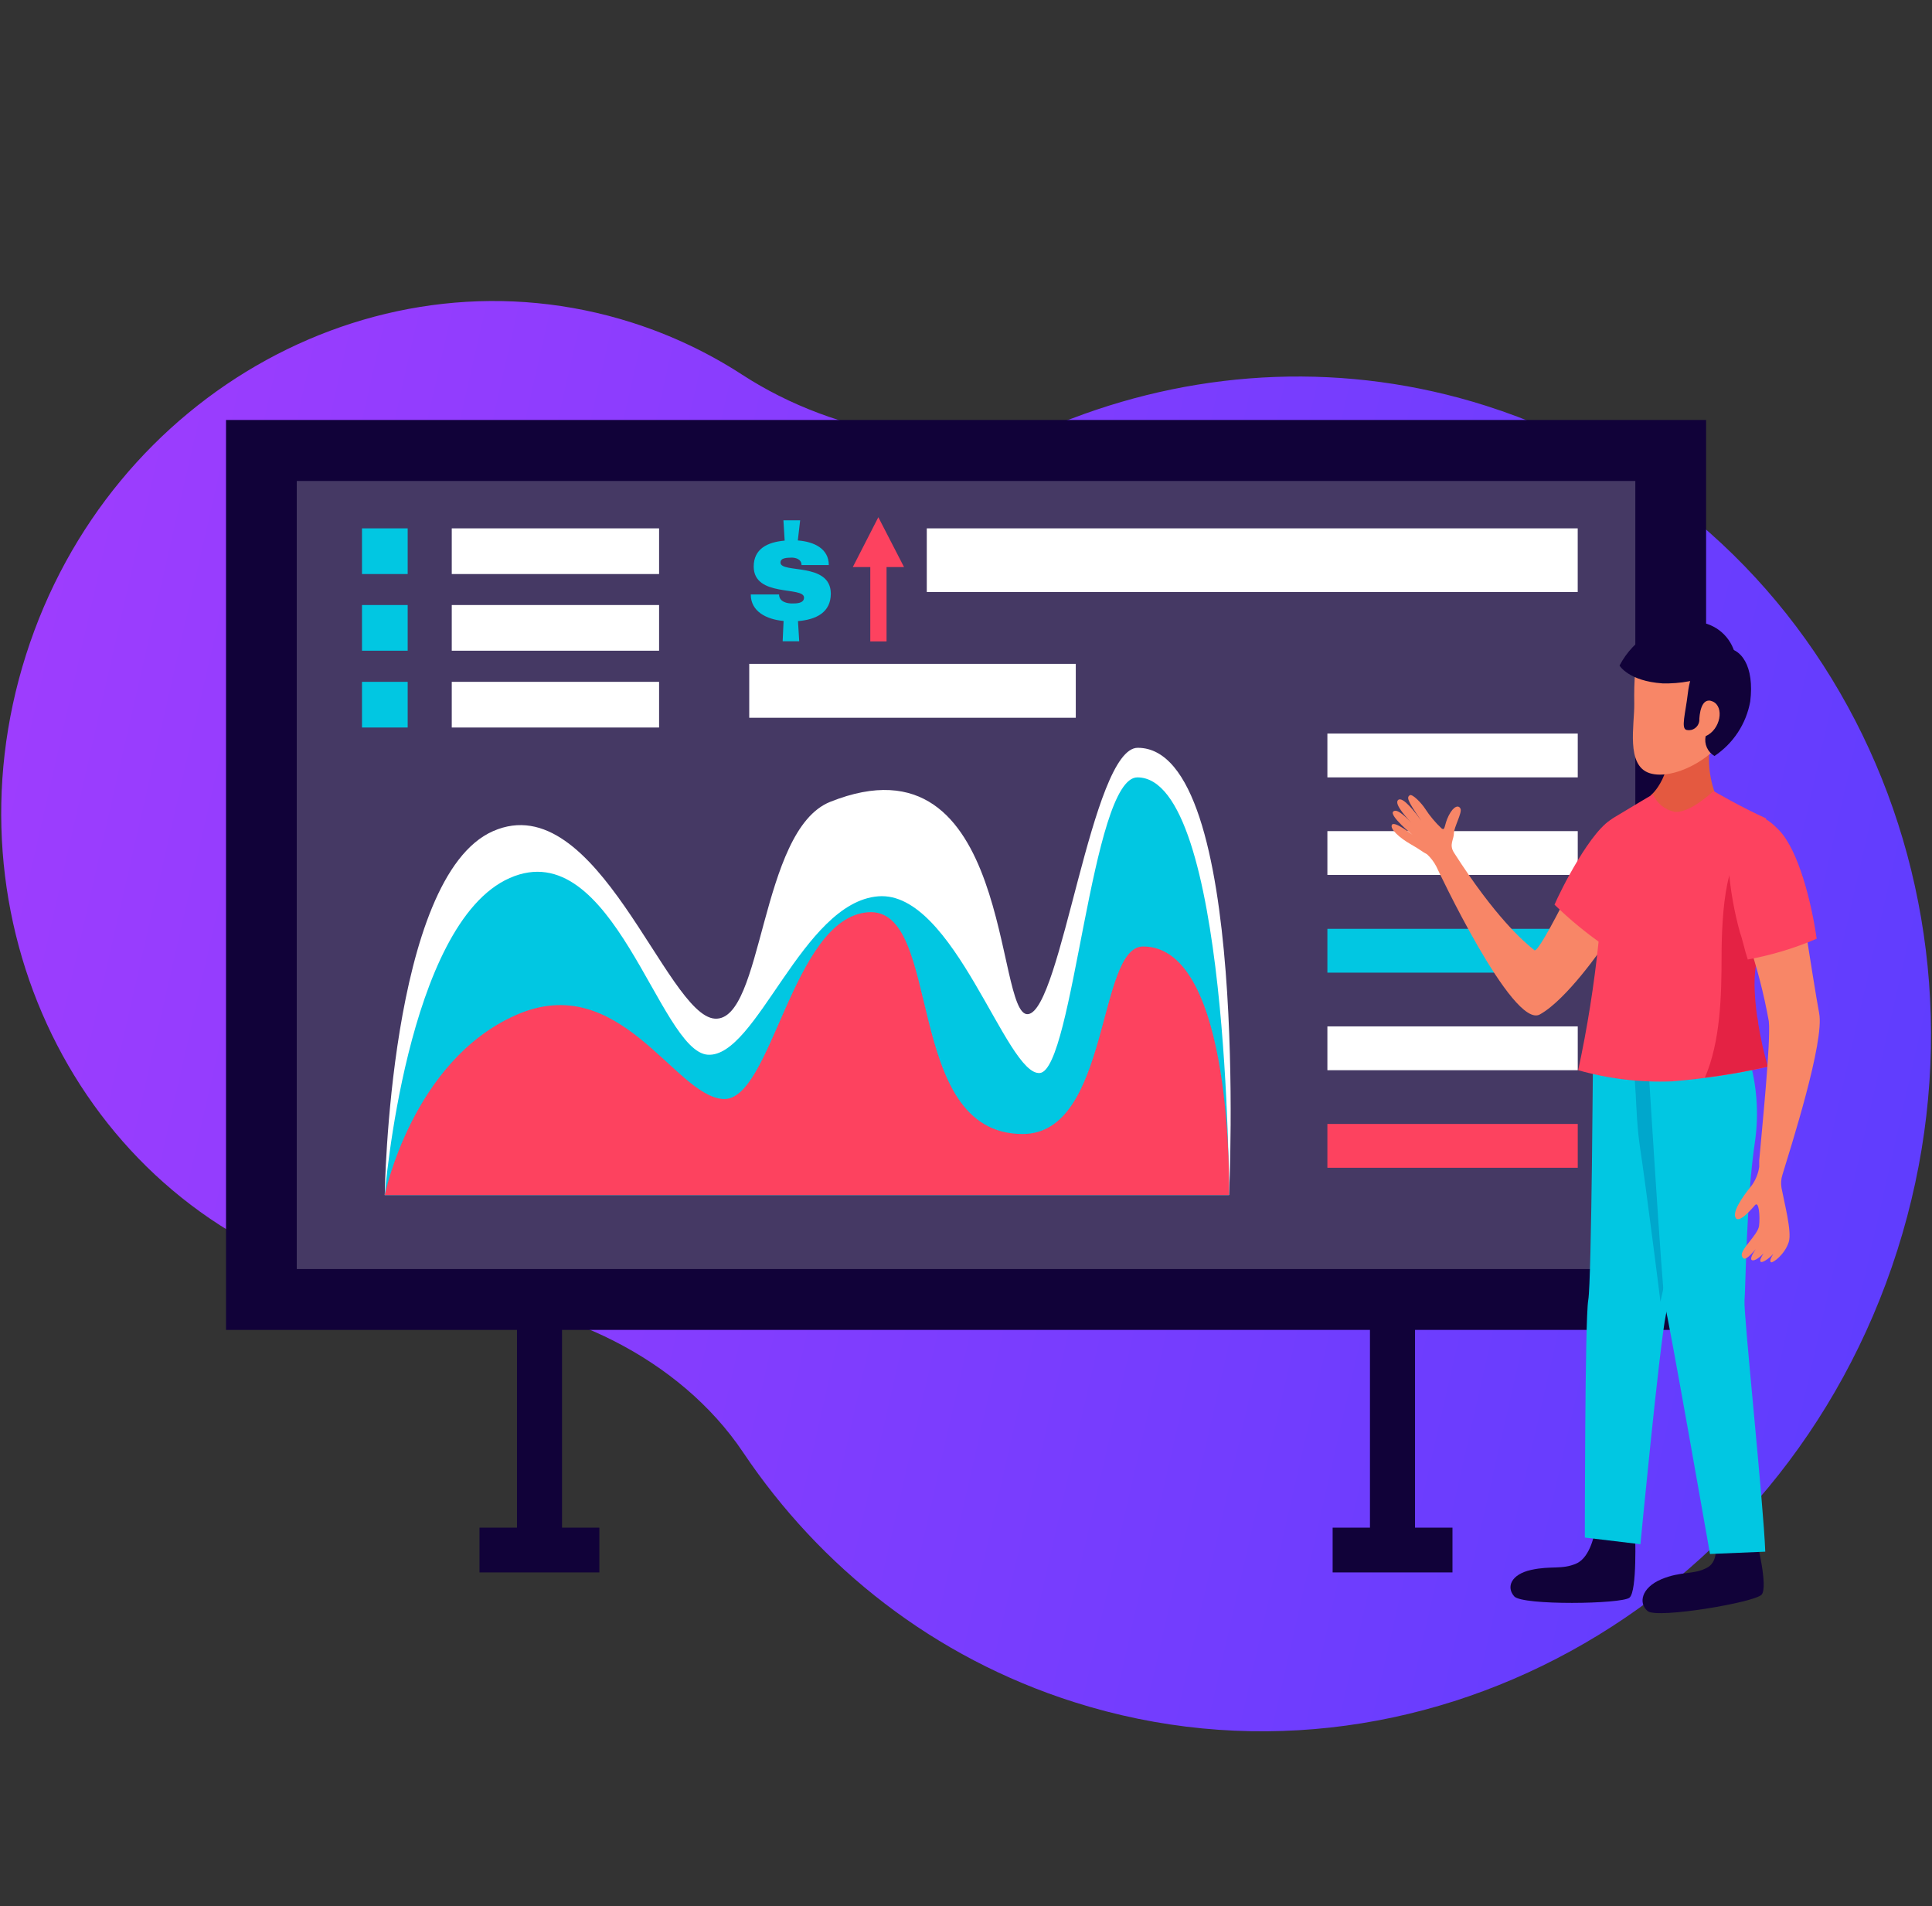 <svg width="148" height="146" viewBox="0 0 148 146" fill="none" xmlns="http://www.w3.org/2000/svg">
    <rect x="0" y="0" width="148" height="146" fill="#333333" stroke="none"/>
    <path fill-rule="evenodd" clip-rule="evenodd" d="M34.369 99.378C42.968 99.725 52.056 103.982 56.923 111.237C62.847 120.067 71.541 126.953 82.258 130.363C108.377 138.673 136.621 123.185 145.343 95.769C154.066 68.354 139.963 39.393 113.844 31.083C103.127 27.673 92.053 28.27 82.115 32.054C73.951 35.162 64.074 33.386 56.856 28.7C54.284 27.03 51.457 25.677 48.409 24.707C29.191 18.593 8.409 29.989 1.991 50.161C-4.426 70.332 5.95 91.641 25.168 97.756C28.217 98.726 31.305 99.255 34.369 99.378Z" fill="url(#paint0_linear_260)"/>
    <path d="M43.053 100.107H39.602V119.476H43.053V100.107Z" fill="#110239"/>
    <path d="M108.397 100.107H104.945V119.476H108.397V100.107Z" fill="#110239"/>
    <path d="M130.695 32.167H17.314V101.862H130.695V32.167Z" fill="#110239"/>
    <path d="M125.273 36.84H22.734V97.201H125.273V36.84Z" fill="#453964"/>
    <path d="M94.151 91.531H29.473C29.473 91.531 29.793 67.157 37.775 63.658C45.758 60.159 51.024 77.784 54.761 78.022C58.497 78.259 58.165 63.587 63.597 61.416C77.605 55.818 76.182 77.915 78.744 77.678C81.306 77.441 83.618 57.277 87.153 57.277C95.788 57.265 94.151 91.531 94.151 91.531Z" fill="white"/>
    <path d="M94.151 91.532H29.473C29.473 91.532 31.11 70.751 39.045 67.252C46.98 63.753 50.49 80.56 54.227 80.785C57.963 81.011 61.462 69.114 67.274 68.652C73.086 68.189 77.083 82.422 79.657 82.185C82.231 81.948 83.595 59.542 87.129 59.542C94.151 59.542 94.151 91.532 94.151 91.532Z" fill="#01C7E2"/>
    <path d="M94.151 91.531H29.473C29.473 91.531 31.572 81.26 39.519 77.749C47.466 74.238 51.653 83.94 55.389 84.177C59.125 84.415 60.644 70.336 66.479 69.873C72.315 69.41 69.077 86.858 78.34 86.858C85.054 86.858 84.034 72.494 87.568 72.494C94.566 72.494 94.151 91.531 94.151 91.531Z" fill="#FD425F"/>
    <path d="M120.863 56.185H101.684V59.542H120.863V56.185Z" fill="white"/>
    <path d="M120.863 63.658H101.684V67.015H120.863V63.658Z" fill="white"/>
    <path d="M120.863 71.142H101.684V74.499H120.863V71.142Z" fill="#01C7E2"/>
    <path d="M120.863 78.615H101.684V81.971H120.863V78.615Z" fill="white"/>
    <path d="M120.863 86.087H101.684V89.444H120.863V86.087Z" fill="#FD425F"/>
    <path d="M31.23 40.469H27.73V43.968H31.23V40.469Z" fill="#01C7E2"/>
    <path d="M50.489 40.469H34.607V43.968H50.489V40.469Z" fill="white"/>
    <path d="M31.23 46.341H27.73V49.84H31.23V46.341Z" fill="#01C7E2"/>
    <path d="M50.489 46.341H34.607V49.84H50.489V46.341Z" fill="white"/>
    <path d="M31.23 52.224H27.73V55.723H31.23V52.224Z" fill="#01C7E2"/>
    <path d="M50.489 52.224H34.607V55.723H50.489V52.224Z" fill="white"/>
    <path d="M120.86 40.469H70.996V45.344H120.86V40.469Z" fill="white"/>
    <path d="M82.41 50.848H57.395V54.976H82.41V50.848Z" fill="white"/>
    <path d="M45.913 117.009H36.732V120.437H45.913V117.009Z" fill="#110239"/>
    <path d="M111.266 117.009H102.086V120.437H111.266V117.009Z" fill="#110239"/>
    <path d="M61.117 41.395C62.363 41.49 63.49 42.023 63.49 43.281H61.402C61.402 42.806 60.904 42.699 60.607 42.711C60.311 42.723 59.789 42.711 59.789 43.091C59.789 43.945 63.632 43.032 63.644 45.463C63.644 46.91 62.529 47.456 61.129 47.574L61.224 49.116H59.955L60.026 47.562C58.721 47.444 57.512 46.839 57.512 45.534H59.682C59.682 46.115 60.335 46.222 60.667 46.222C60.999 46.222 61.592 46.222 61.592 45.772C61.592 44.882 57.749 45.772 57.737 43.399C57.737 42.047 58.769 41.525 60.109 41.407L60.014 39.853H61.295L61.117 41.395Z" fill="#01C7E2"/>
    <path d="M69.254 43.435L67.285 39.615L65.328 43.435H66.668V49.128H67.914V43.435H69.254Z" fill="#FD425F"/>
    <path d="M123.614 64.002C122.142 65.085 120.977 66.532 120.234 68.201C118.692 71.273 117.719 72.945 117.541 72.779C116.723 72.127 114.552 70.264 111.374 65.295C110.994 64.69 111.374 64.298 111.374 63.836C111.374 63.373 112.014 62.258 111.884 61.95C111.753 61.642 111.362 61.713 110.982 62.46C110.603 63.207 110.733 63.646 110.437 63.456C109.954 63.003 109.528 62.493 109.168 61.938C108.93 61.559 108.183 60.752 107.981 60.918C107.78 61.084 107.744 61.238 108.871 62.851C108.456 62.282 107.46 60.954 107.104 61.274C106.748 61.594 107.839 62.697 108.29 63.231C107.91 62.78 107.033 61.843 106.724 62.163C106.416 62.484 108.207 63.943 108.207 63.943C108.207 63.943 106.819 62.851 106.629 63.172C106.44 63.492 107.258 64.204 108.053 64.654C108.847 65.105 108.99 65.271 109.31 65.425C109.605 65.696 109.85 66.018 110.033 66.374C110.033 66.374 115.869 78.852 117.957 77.701C120.044 76.551 122.82 72.471 122.82 72.471C123.367 71.456 123.729 70.351 123.887 69.209C124.163 67.473 124.07 65.699 123.614 64.002Z" fill="#F88667"/>
    <path d="M119.082 69.292C119.497 68.308 121.941 63.361 123.672 62.638L126.045 63.551C127.065 64.832 125.76 67.869 125.333 68.213C124.906 68.557 123.245 72.056 122.889 72.423C121.535 71.488 120.261 70.44 119.082 69.292Z" fill="#FD425F"/>
    <path d="M127.874 55.521L131.219 56.043C130.687 57.875 130.865 59.84 131.717 61.547C131.717 61.547 129.345 64.156 127.637 63.456C127.391 63.369 127.165 63.234 126.973 63.058C126.78 62.883 126.624 62.671 126.513 62.435C126.403 62.199 126.341 61.943 126.33 61.683C126.319 61.422 126.36 61.162 126.451 60.918C126.451 60.918 128.336 59.471 127.874 55.521Z" fill="#E45940"/>
    <path d="M134.561 117.97C134.561 117.97 135.462 121.528 134.952 122.133C134.442 122.738 126.946 123.995 126.223 123.402C125.499 122.809 125.724 121.623 127.243 120.971C128.761 120.318 129.781 120.638 130.801 120.057C131.821 119.476 131.311 117.827 131.311 117.827L134.561 117.97Z" fill="#110239"/>
    <path d="M125.253 117.377C125.253 117.377 125.431 121.872 124.826 122.37C124.221 122.868 116.63 122.975 116.001 122.275C115.372 121.576 115.74 120.591 117.282 120.247C118.824 119.903 119.654 120.247 120.769 119.749C121.884 119.251 122.181 117.246 122.181 117.246L125.253 117.377Z" fill="#110239"/>
    <path d="M122.035 79.955L131.808 78.223C131.808 78.223 128.108 98.387 127.621 100.665C127.135 102.942 125.664 118.278 125.664 118.278L121.406 117.768C121.406 117.768 121.406 101.056 121.667 99.573C121.928 98.091 122.035 79.955 122.035 79.955Z" fill="#01C7E2"/>
    <path d="M125.644 87.961C125.169 84.806 125.49 82.363 124.79 80.845C124.517 80.228 123.604 80.394 123.414 79.765C123.535 79.622 123.635 79.462 123.711 79.291L131.835 78.105C131.835 78.105 128.147 95.457 127.198 99.704C127.198 99.644 126.035 90.488 125.644 87.961Z" fill="#00A7CC"/>
    <path d="M126.105 78.982L133.958 80.975C134.591 83.085 134.753 85.308 134.432 87.487C133.78 91.852 133.72 98.695 133.637 99.633C133.554 100.57 135.108 115.313 135.227 118.848L130.992 119.025C130.992 119.025 127.754 100.546 127.564 100.131C127.375 99.716 126.105 78.982 126.105 78.982Z" fill="#01C7E2"/>
    <path d="M122.462 72.103C122.628 68.806 121.727 63.8 123.648 62.614C125.273 61.63 126.625 60.835 126.625 60.835C126.77 61.174 126.995 61.472 127.28 61.706C127.565 61.939 127.902 62.1 128.262 62.175C129.448 62.33 131.263 60.586 131.263 60.586C131.263 60.586 133.386 61.831 135.296 62.685C134.833 64.216 135.782 65.591 135.77 67.121C135.774 67.962 135.886 68.799 136.102 69.612C135.353 71.026 134.783 72.528 134.406 74.084C133.979 77.097 135.343 81.722 135.343 81.722C132.949 82.264 130.519 82.632 128.072 82.826C125.65 82.921 123.229 82.632 120.896 81.972C121.599 78.713 122.121 75.419 122.462 72.103Z" fill="#FD425F"/>
    <path d="M136.127 69.624C136.068 69.399 136.032 69.173 135.985 68.936C135.937 68.699 135.913 68.604 135.89 68.426C135.827 68.002 135.795 67.574 135.795 67.145C135.795 66.398 135.795 65.591 135.795 64.773C135.391 65.058 134.917 65.757 134.431 65.473C132.189 64.156 131.881 70.217 131.881 73.218C131.881 76.219 131.798 79.789 130.6 82.541C132.222 82.342 133.833 82.061 135.427 81.699C135.427 81.699 135.237 81.058 135.012 80.086C134.905 79.599 134.798 79.03 134.692 78.425C134.692 78.223 134.632 78.01 134.597 77.808C134.514 77.18 134.443 76.527 134.419 75.887C134.388 75.277 134.412 74.666 134.49 74.06C134.852 72.52 135.401 71.03 136.127 69.624Z" fill="#E42244"/>
    <path d="M131.146 50.006C131.146 50.006 126.402 49.282 125.809 49.816C125.216 50.35 125.168 52.272 125.192 53.896C125.216 55.521 124.528 58.641 126.378 59.222C128.228 59.803 131.905 58.036 133.186 54.798C134.882 50.682 131.478 50.053 131.146 50.006Z" fill="#F88667"/>
    <path d="M131.964 49.626C131.964 49.626 129.698 49.697 129.295 53.113C129.117 54.643 128.738 55.829 129.212 55.912C129.321 55.934 129.433 55.934 129.541 55.911C129.65 55.888 129.752 55.842 129.842 55.778C129.933 55.713 130.008 55.631 130.065 55.536C130.122 55.44 130.159 55.334 130.173 55.224C130.173 54.774 130.303 53.327 131.205 53.73C132.106 54.133 131.81 55.877 130.659 56.387C130.599 56.679 130.631 56.983 130.753 57.255C130.874 57.527 131.078 57.755 131.335 57.905C132.049 57.429 132.66 56.814 133.131 56.097C133.601 55.379 133.923 54.574 134.075 53.73C134.407 51.049 133.399 49.543 131.964 49.626Z" fill="#110239"/>
    <path d="M132.865 49.923C132.661 49.267 132.256 48.691 131.707 48.278C131.158 47.865 130.492 47.636 129.805 47.622C128.629 47.583 127.466 47.878 126.45 48.471C125.435 49.065 124.607 49.934 124.064 50.978C124.064 50.978 124.752 52.165 127.35 52.343C128.708 52.38 130.058 52.13 131.312 51.607C131.674 51.45 131.999 51.219 132.266 50.929C132.534 50.639 132.738 50.296 132.865 49.923Z" fill="#110239"/>
    <path d="M139.354 77.595C139.2 76.836 138.476 72.305 138.227 70.62C136.757 71.107 135.404 71.605 133.886 72.008C134.582 74.036 135.121 76.114 135.499 78.223C135.665 79.753 134.966 86.526 134.764 88.898C134.764 89.076 134.764 89.242 134.764 89.373C134.691 89.871 134.505 90.346 134.218 90.76C133.874 91.188 132.736 92.587 132.925 93.204C133.115 93.821 134.112 92.694 134.432 92.314C134.752 91.935 134.835 93.204 134.752 93.892C134.669 94.58 133.281 95.719 133.435 96.193C133.59 96.667 133.957 96.288 134.491 95.683C134.242 96.05 134.052 96.418 134.195 96.513C134.337 96.608 134.716 96.406 135.096 96.003C134.894 96.311 134.764 96.596 134.894 96.656C135.025 96.715 135.487 96.43 135.843 96.039C135.665 96.323 135.535 96.596 135.665 96.679C135.796 96.762 136.721 96.098 137.029 95.125C137.278 94.343 136.685 92.124 136.472 90.986C136.413 90.649 136.437 90.303 136.543 89.978C137.148 87.973 139.793 79.753 139.354 77.595Z" fill="#F88667"/>
    <path d="M133.887 73.491C135.7 73.16 137.471 72.627 139.165 71.901C138.762 69.055 137.765 65.141 136.295 63.599C135.879 63.172 135.108 62.413 134.492 62.602C133.626 62.899 132.499 64.097 132.416 66.41C132.544 68.111 132.837 69.795 133.294 71.439C133.472 71.901 133.65 72.791 133.887 73.491Z" fill="#FD425F"/>
    <defs>
        <linearGradient id="paint0_linear_260" x1="189.769" y1="83.938" x2="-24.238" y2="35.181" gradientUnits="userSpaceOnUse">
            <stop stop-color="#4F3DFE"/>
            <stop offset="1" stop-color="#A93DFE"/>
        </linearGradient>
    </defs>
</svg>
